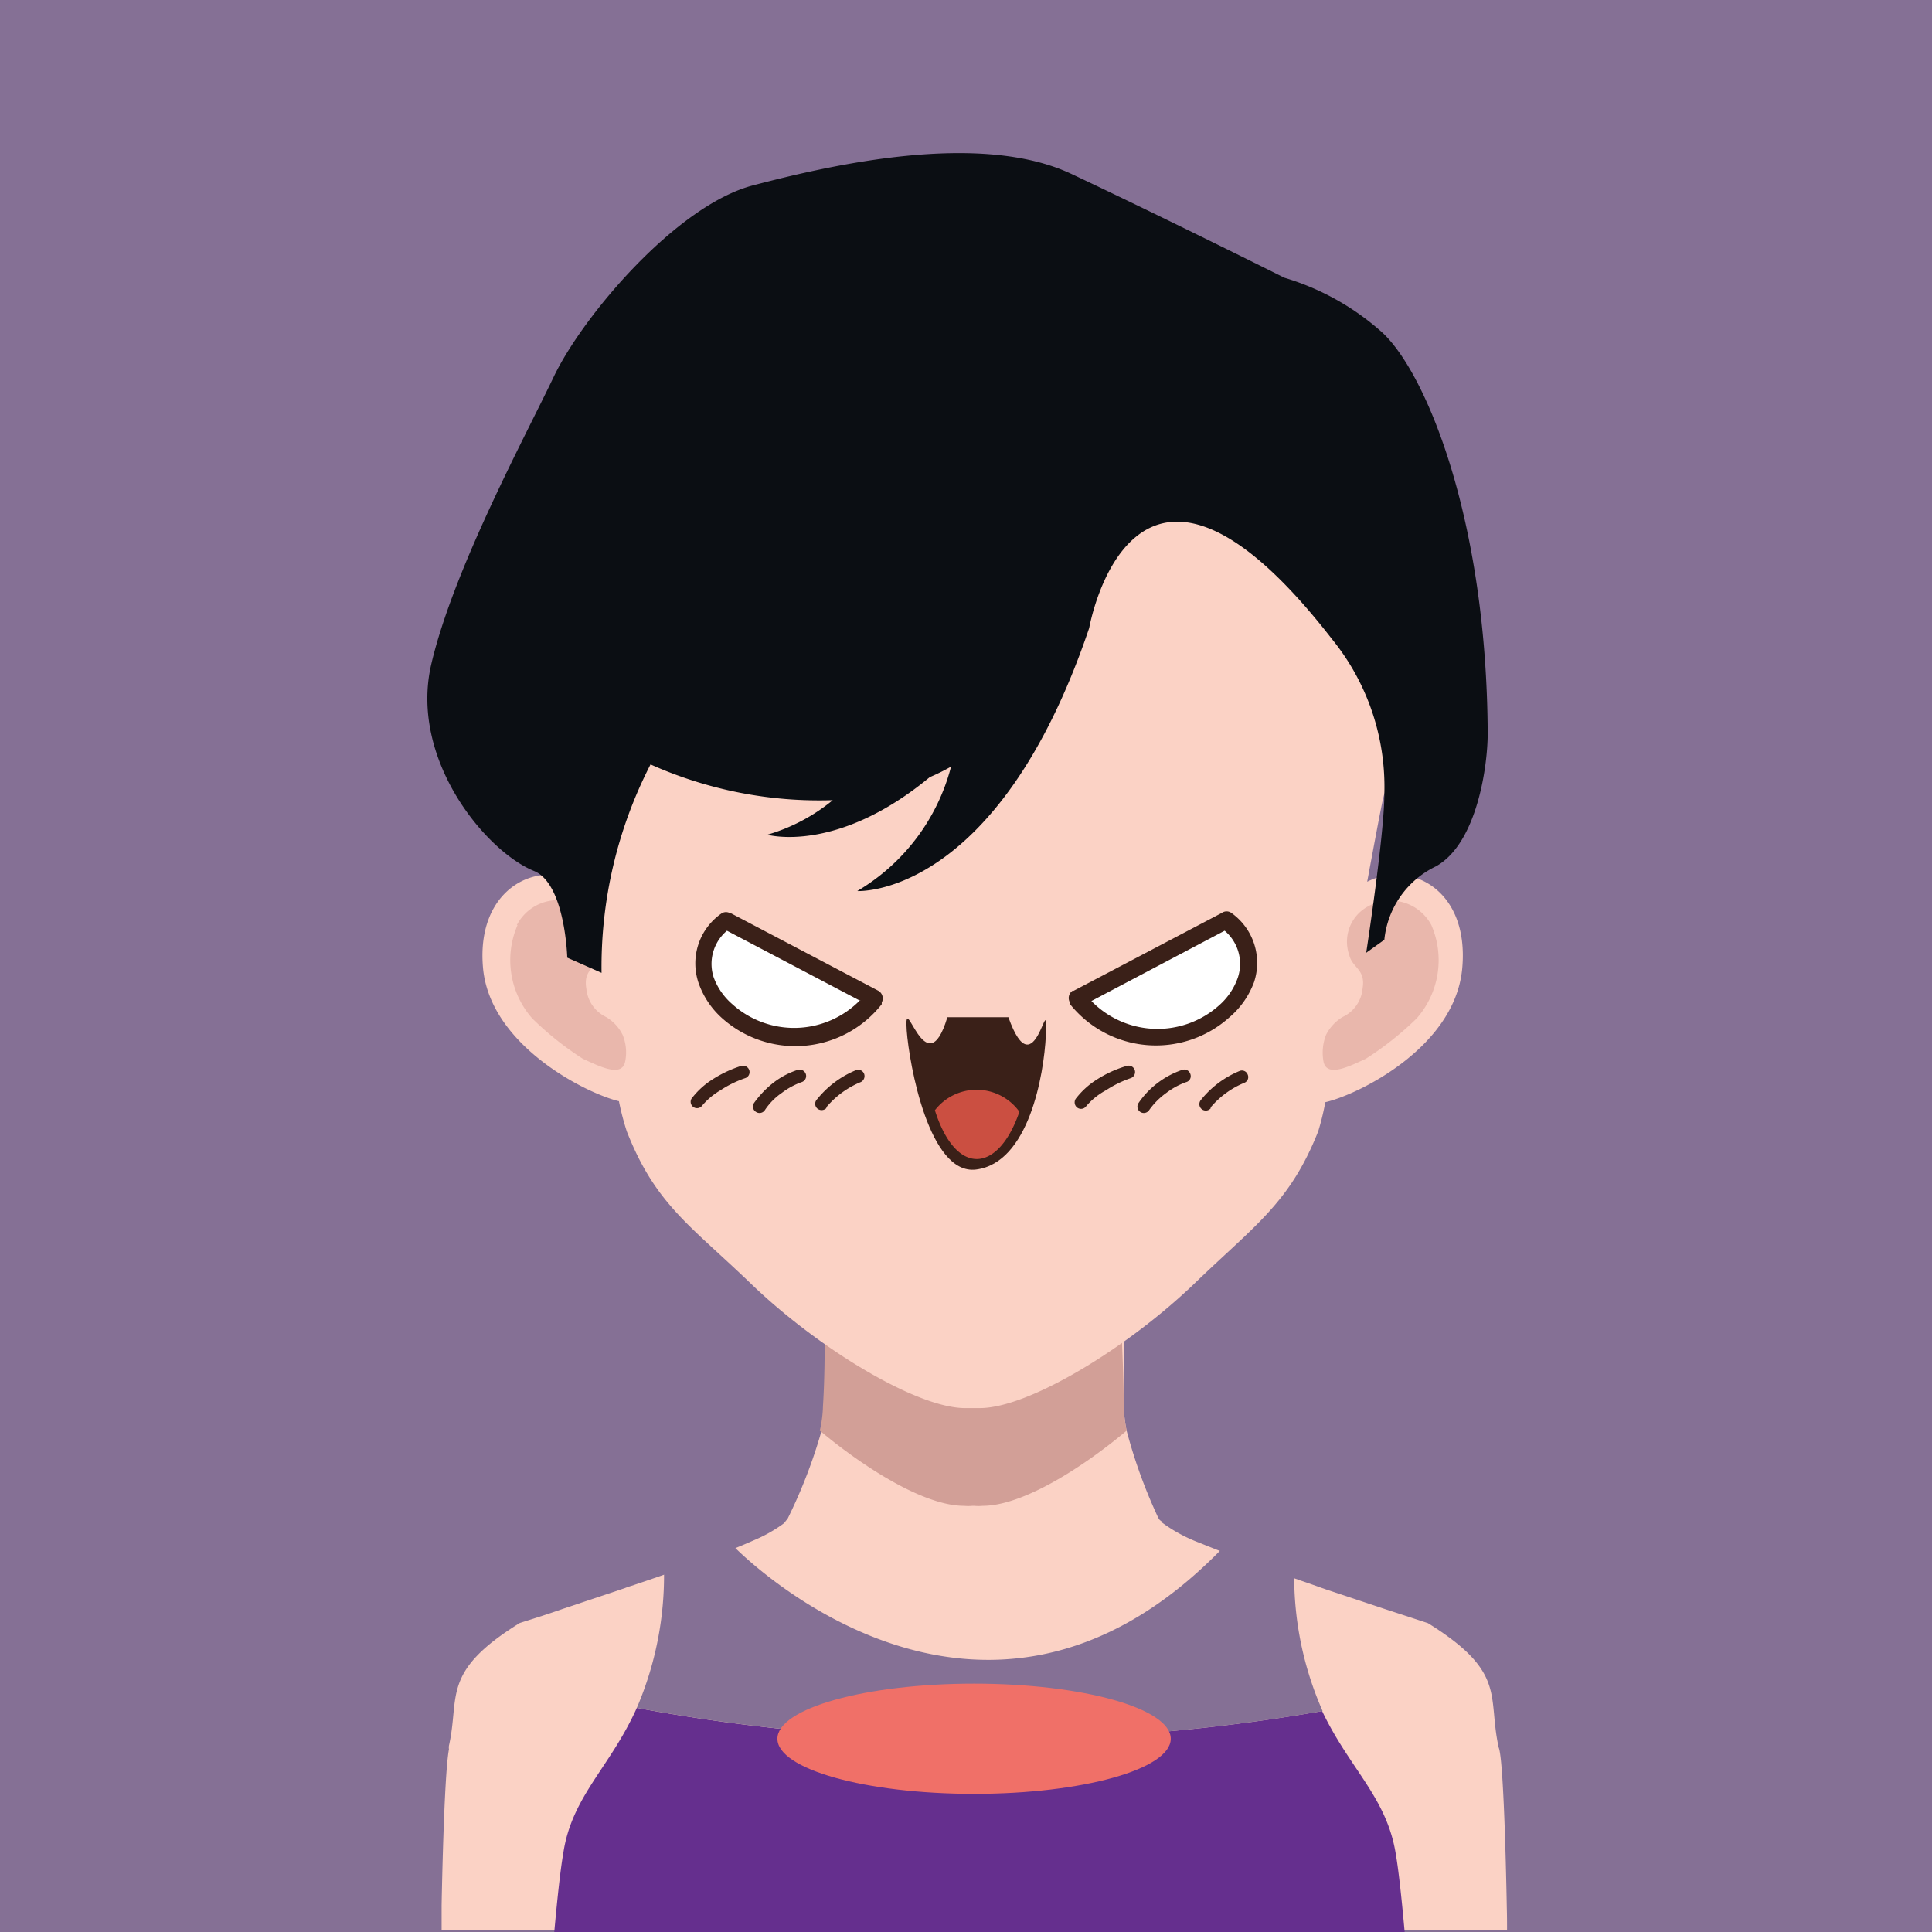 <svg xmlns="http://www.w3.org/2000/svg" viewBox="0 0 78.88 78.88"><title>Asset 38</title><g id="Layer_2" data-name="Layer 2"><g id="Layer_2-2" data-name="Layer 2"><rect width="78.88" height="78.88" style="fill:#857095"/><path d="M61.52,77.89s-.1-6-.33-6.54c-.47-2.1.36-3.06-2.89-5.08,0,0-.73-.24-1.8-.59h0l-2.4-.8c-.34-.12-.67-.24-1-.35C51.6,64,50.12,63.46,49,63a6.37,6.37,0,0,1-1.56-.84s0-.05-.08-.09a.86.86,0,0,1-.07-.1A21.11,21.11,0,0,1,46,58.42h0a5.69,5.69,0,0,1-.12-1c0-.48,0-1,0-1.41s0-.86,0-1.2v-.28c0-.24,0-.44,0-.59s0-.24,0-.24l.86-.75c.64-.57,1.55-1.39,2.34-2.18a9.34,9.34,0,0,0,1.74-2.09.49.49,0,0,0,0-.15l-.06,0c-.4.06-2.55.43-4.86.79-1.37.22-2.81.43-4,.58l-1.25.14h0c-.34,0-.63.05-.84.05s-.56,0-1-.05h0l-1.31-.17c-1.07-.13-2.36-.32-3.6-.51l-3.16-.51-.58-.1-1.38-.24a1.54,1.54,0,0,0,.4.74,0,0,0,0,0,0,0c.19.25.44.54.73.86s.6.62.93.93c1,1,2.06,1.91,2.58,2.36l.32.27a2,2,0,0,1,0,.24c0,.15,0,.35,0,.59v.28c0,.1,0,.2,0,.3,0,.65,0,1.46-.06,2.31a5.71,5.71,0,0,1-.13,1A21.07,21.07,0,0,1,32.16,62l-.08.1-.07.09a6,6,0,0,1-1.24.7c-1.23.55-3.17,1.25-5,1.86a2.67,2.67,0,0,0-.26.09L23,65.68h0c-1,.35-1.76.57-1.79.59-3.22,2-2.43,3-2.88,5h0v0a.48.48,0,0,0,0,.15h0c-.21,1.09-.3,6.38-.3,6.38,0,.32,0,.65,0,1H61.53C61.53,78.54,61.53,78.21,61.52,77.89Z" style="fill:#fbd2c5"/><path d="M46,58.41a5.58,5.58,0,0,1-.12-1c0-1.12-.06-2.19-.08-2.89a14.09,14.09,0,0,1-5.68,1.32,3.62,3.62,0,0,1-.76,0,14.17,14.17,0,0,1-5.69-1.32c0,.7,0,1.77-.07,2.89a4.81,4.81,0,0,1-.13,1c1.81,1.51,4.26,3.07,5.89,3.07a1.79,1.79,0,0,0,.34,0h.08a1.79,1.79,0,0,0,.34,0C41.75,61.48,44.2,59.92,46,58.41Z" style="fill:#d29f97"/><path d="M55.82,36c.32-1.73.56-3,.63-3.31s.07-.25.1-.38.07-.28.09-.42.1-.43.15-.64,0-.2.05-.3.09-.47.13-.71l0-.31c0-.21,0-.42.08-.64a3.56,3.56,0,0,1,.05-.47c0-.14,0-.28,0-.41a14.89,14.89,0,0,0-2.67-9.59c-2.58-3.62-5.56-7.46-12-8H37c-6.46.53-9.43,4.37-12,8a15,15,0,0,0-2.67,9.59c0,.13,0,.27,0,.41s0,.31.05.47,0,.43.07.64,0,.21,0,.31.09.48.13.71,0,.2,0,.3.09.43.15.64.07.27.09.42.06.25.1.38.32,1.57.63,3.28c-1.72-.84-4.11.37-3.83,3.54s4.21,5.13,5.55,5.45a10.82,10.82,0,0,0,.32,1.23c1.18,3,2.6,3.84,5.1,6.25,2.72,2.61,6.74,5.06,8.73,5.05H40c2,0,6-2.44,8.73-5.05,2.49-2.41,3.92-3.3,5.09-6.25A10.49,10.49,0,0,0,54.11,45c1.29-.29,5.29-2.21,5.59-5.46S57.55,35.11,55.82,36Z" style="fill:#fbd2c5"/><path d="M58.44,37.77a1.89,1.89,0,0,0-2.87-.57,1.64,1.64,0,0,0-.48,1.8c.13.53.68.57.54,1.37a1.42,1.42,0,0,1-.81,1.15,1.79,1.79,0,0,0-.68.73,2,2,0,0,0-.1,1.11c.15.65,1.1.15,1.72-.13a12.88,12.88,0,0,0,2.08-1.65,3.6,3.6,0,0,0,.6-3.81" style="fill:#e9b7ac"/><path d="M21.1,37.77A1.89,1.89,0,0,1,24,37.2a1.64,1.64,0,0,1,.48,1.8c-.13.53-.68.57-.54,1.37a1.43,1.43,0,0,0,.8,1.15,1.73,1.73,0,0,1,.68.73,1.87,1.87,0,0,1,.1,1.11c-.15.65-1.09.15-1.72-.13a12.81,12.81,0,0,1-2.07-1.65,3.6,3.6,0,0,1-.6-3.81" style="fill:#e9b7ac"/><path d="M56.44,13.58a10.45,10.45,0,0,0-4-2.24s-4.94-2.47-8.7-4.24-9.87-.35-13,.47-6.95,5.34-8.13,7.81-4.09,7.85-5,11.73,2.22,7.65,4.19,8.45c1.28.52,1.36,3.54,1.36,3.54l1.4.62a18.08,18.08,0,0,1,2-8.51A16.88,16.88,0,0,0,34,32.67a7.49,7.49,0,0,1-2.67,1.41s2.81.81,6.63-2.35a8.79,8.79,0,0,0,.87-.43A8.33,8.33,0,0,1,35,36.38s5.72.33,9.47-10.74c0,0,1.76-10.06,9.91.45a9.56,9.56,0,0,1,2.14,6.34c0,1.65-.74,6.47-.74,6.47l.74-.53a3.74,3.74,0,0,1,2.11-3c1.68-.94,2.11-4.11,2.11-5.42C60.7,21.16,58.21,15.22,56.44,13.58Z" style="fill:#0b0e13"/><path d="M26,69.73c-1.09,2.43-2.65,3.6-3,5.92-.14.79-.28,2.24-.37,3.23H57.35c-.09-1-.23-2.44-.37-3.23-.38-2.28-1.88-3.44-3-5.79A77.44,77.44,0,0,1,40.32,71,75.52,75.52,0,0,1,26,69.73Z" style="fill:#652f8e"/><path d="M49.93,63.19c-10,10.35-20-.08-20-.08-.83.33-1.81.7-2.82,1A13.7,13.7,0,0,1,26,69.73,75.52,75.52,0,0,0,40.32,71,77.44,77.44,0,0,0,54,69.86a13.6,13.6,0,0,1-1.16-5.59C51.82,63.91,50.81,63.53,49.93,63.19Z" style="fill:#857095"/><ellipse cx="39.77" cy="70.99" rx="8.03" ry="2.25" style="fill:#f07068"/><path d="M38.68,41.53h2.49c1.1,3.09,1.64-1.45,1.53.75-.08,1.62-.7,5.2-2.85,5.47-1.92.24-2.73-4.32-2.83-5.67C36.89,40.22,37.8,44.46,38.68,41.53Z" style="fill:#3a2018;fill-rule:evenodd"/><path d="M41.62,45.39c-.86,2.51-2.59,2.66-3.45-.06A2.15,2.15,0,0,1,41.62,45.39Z" style="fill:#cb4f41;fill-rule:evenodd"/><path d="M29.63,37.57l6.06,3.19C32.13,44.81,26.45,40.16,29.63,37.57Z" style="fill:#fff;fill-rule:evenodd"/><path d="M50,37.57,44,40.76C47.52,44.81,53.2,40.16,50,37.57Z" style="fill:#fff;fill-rule:evenodd"/><path d="M28.65,45.16a.26.26,0,0,1-.42-.3,3.24,3.24,0,0,1,.86-.79,4.91,4.91,0,0,1,1.17-.55.27.27,0,0,1,.33.17.26.26,0,0,1-.17.33,4.39,4.39,0,0,0-1,.49A2.9,2.9,0,0,0,28.65,45.16Z" style="fill:#3a2018;fill-rule:evenodd"/><path d="M33.73,45.25a.27.27,0,0,1-.37,0,.26.26,0,0,1,0-.37l0,0a4,4,0,0,1,1.57-1.18.26.26,0,0,1,.35.14.27.27,0,0,1-.14.34,3.66,3.66,0,0,0-1.38,1Z" style="fill:#3a2018;fill-rule:evenodd"/><path d="M31.23,45.32a.26.26,0,0,1-.36.08.26.26,0,0,1-.09-.36,4,4,0,0,1,.79-.83h0a3.25,3.25,0,0,1,1-.53.27.27,0,0,1,.33.17.26.26,0,0,1-.17.33,3,3,0,0,0-.81.44h0A2.59,2.59,0,0,0,31.23,45.32Z" style="fill:#3a2018;fill-rule:evenodd"/><path d="M44.35,45.16a.26.26,0,0,1-.37.06.27.27,0,0,1-.06-.36,3.31,3.31,0,0,1,.87-.79A4.73,4.73,0,0,1,46,43.52a.26.26,0,0,1,.16.5,4.48,4.48,0,0,0-1,.49A2.82,2.82,0,0,0,44.35,45.16Z" style="fill:#3a2018;fill-rule:evenodd"/><path d="M49.43,45.25a.26.26,0,1,1-.4-.34l0,0a3.94,3.94,0,0,1,1.57-1.18.25.25,0,0,1,.34.14.25.25,0,0,1-.14.34,3.6,3.6,0,0,0-1.37,1Z" style="fill:#3a2018;fill-rule:evenodd"/><path d="M46.92,45.32a.26.26,0,0,1-.36.08.26.26,0,0,1-.08-.36,3.49,3.49,0,0,1,.79-.83h0a3.52,3.52,0,0,1,1-.53.26.26,0,0,1,.33.17.25.25,0,0,1-.17.33,3,3,0,0,0-.81.44h0A3,3,0,0,0,46.92,45.32Z" style="fill:#3a2018;fill-rule:evenodd"/><path d="M29.79,37.26l6.07,3.19a.36.36,0,0,1,.14.48L36,41a4.49,4.49,0,0,1-6.53.56,3.46,3.46,0,0,1-.95-1.43,2.48,2.48,0,0,1,.93-2.83.33.33,0,0,1,.38,0Zm5.33,3.6L29.68,38a1.77,1.77,0,0,0-.54,1.91A2.67,2.67,0,0,0,29.9,41a3.77,3.77,0,0,0,5.22-.17Z" style="fill:#3a2018;fill-rule:evenodd"/><path d="M50,38l-5.44,2.87a3.77,3.77,0,0,0,5.22.17,2.67,2.67,0,0,0,.76-1.13A1.77,1.77,0,0,0,50,38Zm-6.18,2.46,6.07-3.19a.33.33,0,0,1,.38,0,2.5,2.5,0,0,1,.93,2.83,3.46,3.46,0,0,1-1,1.43A4.49,4.49,0,0,1,43.69,41l0-.06A.36.36,0,0,1,43.79,40.45Z" style="fill:#3a2018;fill-rule:evenodd"/></g></g></svg>